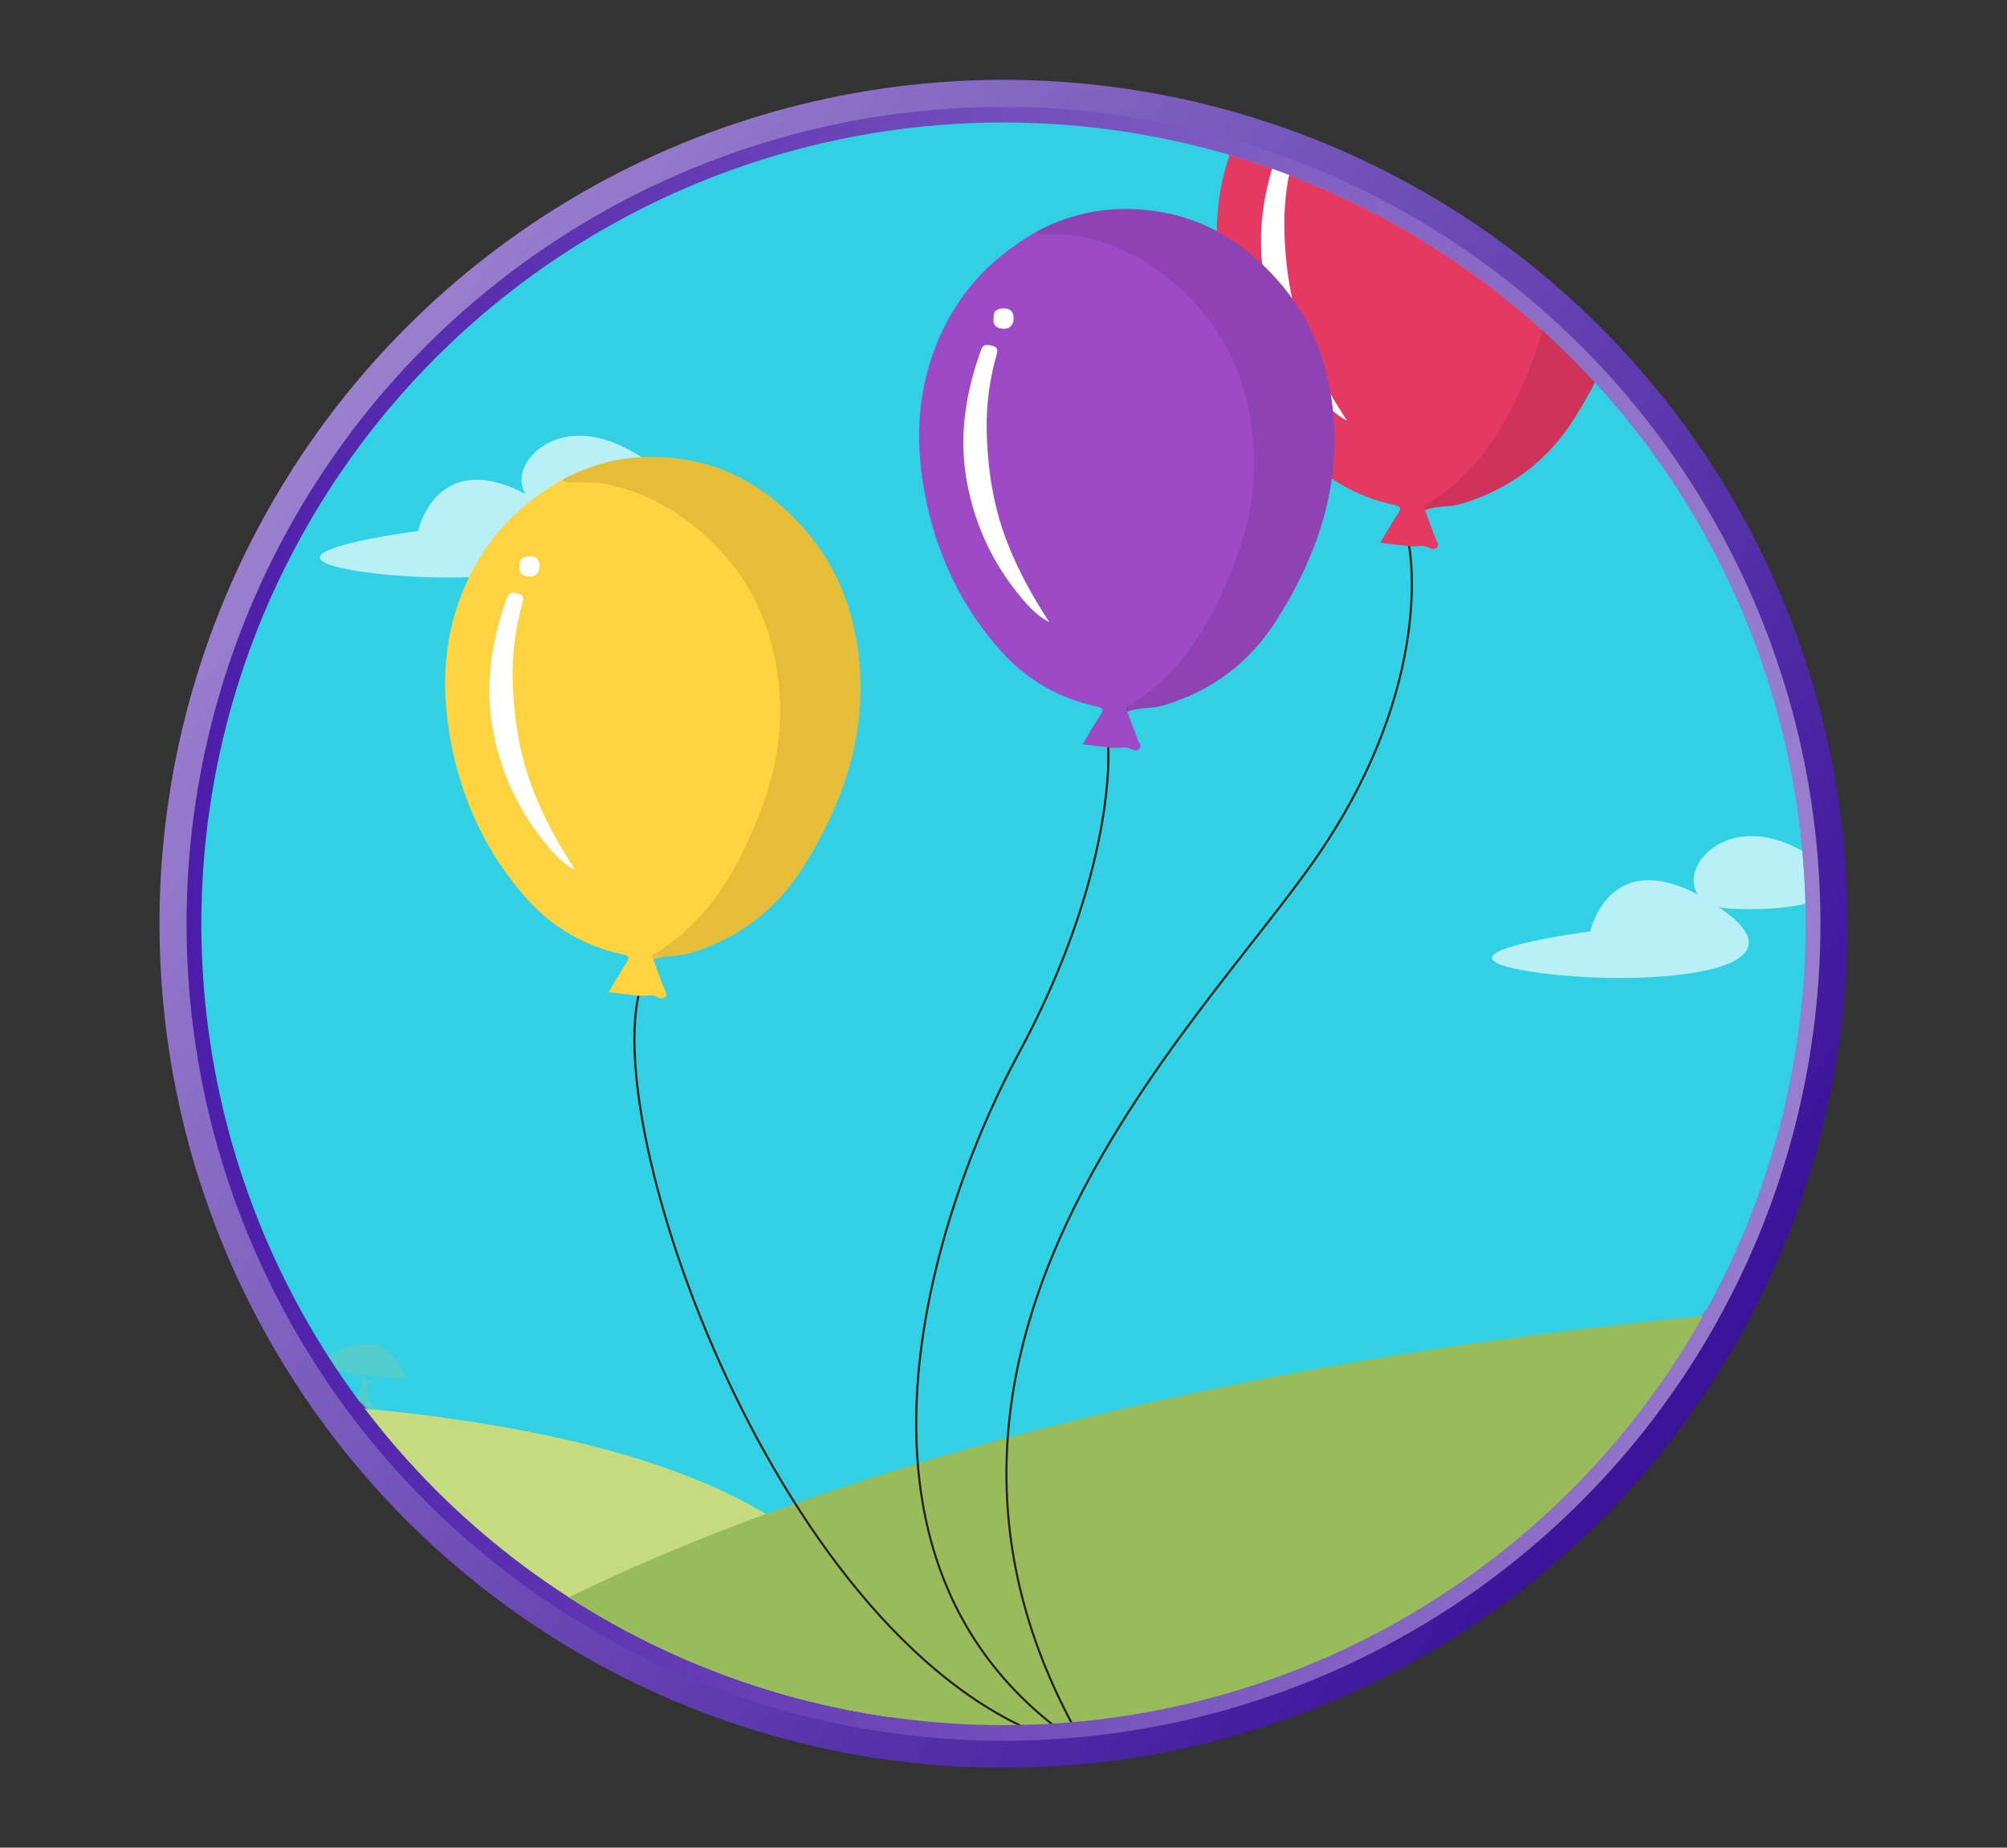 <?xml version="1.0" encoding="UTF-8"?><svg id="a" xmlns="http://www.w3.org/2000/svg" xmlns:xlink="http://www.w3.org/1999/xlink" viewBox="0 0 718 661"><rect x="0" y="0" width="718" height="661" fill="#333333" stroke="none"/><defs><style>.f{stroke:#262211;stroke-width:.75px;}.f,.g{fill:none;}.f,.h{stroke-miterlimit:10;}.i{fill:#fff;}.j,.h{fill:#31d0e5;}.k{fill:#98bc5c;}.l{fill:#e53963;}.m{fill:url(#c);}.n{fill:#77c9b0;}.o{fill:#c5db7f;}.p{fill:#9e4ac6;}.q{opacity:.45;}.r{clip-path:url(#b);}.s{opacity:.66;}.t{clip-path:url(#e);}.u{fill:#ffd23f;}.v{opacity:.1;}.w{opacity:.14;}.h{stroke:url(#d);stroke-width:6px;}</style><clipPath id="b"><ellipse class="g" cx="359" cy="-430.5" rx="286.63" ry="286.33"/></clipPath><linearGradient id="c" x1="104.06" y1="155.82" x2="602.27" y2="497.19" gradientTransform="matrix(1, 0, 0, 1, 0, 0)" gradientUnits="userSpaceOnUse"><stop offset="0" stop-color="#9b81cf"/><stop offset="1" stop-color="#3b139b"/></linearGradient><linearGradient id="d" x1="66.74" y1="330.5" x2="651.26" y2="330.5" gradientTransform="matrix(1, 0, 0, 1, 0, 0)" gradientUnits="userSpaceOnUse"><stop offset="0" stop-color="#4c1da9"/><stop offset="1" stop-color="#997ece"/></linearGradient><clipPath id="e"><ellipse class="g" cx="359" cy="330.5" rx="286.97" ry="286.68"/></clipPath></defs><g class="r"><path class="o" d="M177.62,65.14S602.95-263.52-28.69-240.66"/></g><g><g><circle class="m" cx="359" cy="330.5" r="301.94"/><circle class="h" cx="359" cy="330.5" r="289.26"/></g><ellipse class="g" cx="359" cy="330.5" rx="291.66" ry="291.34"/><g class="t"><g><g><path class="j" d="M683.3,292.77c0,153.76-145.23,278.41-324.37,278.41S18.73,460.01,18.73,306.25,179.78,14.36,358.92,14.36s324.37,124.65,324.37,278.41Z"/><path class="o" d="M176.63,813.16S609.08,477.32-33.12,500.67"/><path class="k" d="M463.71,740.28c-158.82,0-373.07-25.31-373.07-73.29s190.27-180.13,601.44-202.4c158.59-8.59-69.56,275.69-228.37,275.69Z"/><ellipse class="w" cx="293.57" cy="632.33" rx="57.42" ry="13.39" transform="translate(-53.62 27.78) rotate(-4.96)"/><ellipse class="w" cx="538.04" cy="639.94" rx="57.43" ry="13.62" transform="translate(-94.99 93.78) rotate(-9.16)"/><ellipse class="w" cx="207.4" cy="602.55" rx="34.68" ry="9.2" transform="translate(-74.02 30.81) rotate(-7.21)"/><g class="s"><g><path class="i" d="M149.58,189.97s7.43-34.63,45.94-8.7c38.51,25.92-36.41,28.83-70.44,22.53-34.03-6.3,24.5-13.82,24.5-13.82Z"/><path class="i" d="M223.28,160.04c32.2,16.25,3.08,23.32-23.78,21.77-26.86-1.54-8.42-38.02,23.78-21.77Z"/></g><g><path class="i" d="M568.92,333.22s7.43-34.63,45.94-8.7c38.51,25.92-36.41,28.83-70.44,22.53-34.03-6.3,24.5-13.82,24.5-13.82Z"/><path class="i" d="M642.62,303.29c32.2,16.25,3.08,23.32-23.78,21.77s-8.42-38.02,23.78-21.77Z"/></g></g><g class="q"><path class="n" d="M119.34,483.9s14.35-8.7,21.88,1.8c7.53,10.5,2.78,7.23-11.92,6.05-14.7-1.19-15.28-5.53-9.97-7.84Z"/><path class="n" d="M125.64,504.51s4.79-7.99,3.67-12.77c-1.37-5.86,1.22-2.18,1.22-2.18l.5,4.87,5.04-1.97s-5.6,2.23-4.59,6.23,2.67,5.84,2.67,5.84l-8.51-.03Z"/></g></g><g><path class="f" d="M396.46,267.27s3.33,44.37-32.57,110.63c-24.55,45.3-78.39,181.6,24.61,247.6"/><path class="f" d="M504.08,195.3s9.92,48.47-32.57,110.63c-42.49,62.15-170.01,179.58-80.01,324.58"/><path class="f" d="M388.5,625.5c-102-22-172.67-211.43-160.09-269.27"/><g><path class="u" d="M306.4,229.23c-2.61-15.61-8.95-29.27-19.41-40.84-11.67-12.91-25.7-21.71-43.35-24.19-15.05-2.11-29.09,.17-42.42,7.38-4.53,2.54-8.75,5.46-12.82,8.77-10.78,8.79-18.41,19.73-23.41,32.64-6.77,17.45-7.06,35.44-3.49,53.51,4.12,20.84,13,39.54,27.21,55.32,9.06,10.07,20.47,16.65,33.73,19.54,2.81,.61,2.9,1.21,1.47,3.38-2.15,3.26-4.06,6.69-6.18,10.23,3.92,.46,7.32,.85,10.71,1.25,.62,0,1.23,0,1.85,0,1.63-.08,3.25-.44,4.84,.48,.92,.54,2.2,.67,2.94-.15,.83-.91-.05-1.88-.44-2.86-1.38-3.44-2.6-6.94-3.89-10.42,4.15-1.64,8.66-.94,12.93-2.22,17.37-5.21,31-15.43,40.63-30.79,15.52-24.76,24.11-51.21,19.13-81.04Zm-100.6,82.03"/><path class="v" d="M233.72,343.27c-1.42-2.15,1-2.3,1.75-2.78,18.62-11.89,28.78-30.06,36.47-49.99,4.89-12.67,7.65-25.91,7.09-39.48-.89-21.24-7.65-40.13-22.87-55.67-11.37-11.61-24.48-19.35-40.39-22.35-3.32-.63-6.61-.17-9.9-.43-1.58-.12-3.37,.6-4.65-1,13.33-7.21,27.37-9.5,42.42-7.38,17.66,2.48,31.68,11.28,43.35,24.19,10.46,11.57,16.8,25.23,19.41,40.84,4.98,29.83-3.6,56.28-19.13,81.04-9.63,15.36-23.26,25.58-40.63,30.79-4.27,1.28-8.78,.57-12.93,2.22Z"/><g><path class="i" d="M205.8,311.26c-4.21-2.12-7.44-5.64-10.4-9.21-9.82-11.89-16.19-25.45-19.03-40.76-3.04-16.36-.57-32.02,5.02-47.4,.76-2.1,1.97-2.03,3.9-1.52,2.36,.63,2.1,1.69,1.58,3.52-2.43,8.58-3.61,17.52-3.46,26.27,.24,13.96,2.3,27.85,7.52,41.01,3.9,9.85,8.93,19.05,14.88,28.08Z"/><path class="i" d="M185.9,202.53c-.19-2.67,1.17-3.44,3.53-3.5,2.86-.07,3.72,1.66,3.59,3.95-.13,2.23-1.66,3.54-3.93,3.31-2.14-.22-3.63-1.31-3.19-3.76Z"/></g></g><g><path class="l" d="M582.46,68.45c-2.61-15.61-8.95-29.27-19.41-40.84-11.67-12.91-25.7-21.71-43.35-24.19-15.05-2.11-29.09,.17-42.42,7.38-4.53,2.54-8.75,5.46-12.82,8.77-10.78,8.79-18.41,19.73-23.41,32.64-6.77,17.45-7.06,35.44-3.49,53.51,4.12,20.84,13,39.54,27.21,55.32,9.06,10.07,20.47,16.65,33.73,19.54,2.81,.61,2.9,1.21,1.47,3.38-2.15,3.26-4.06,6.69-6.18,10.23,3.92,.46,7.32,.85,10.71,1.25,.62,0,1.23,0,1.85,0,1.63-.08,3.25-.44,4.84,.48,.92,.54,2.2,.67,2.94-.15,.83-.91-.05-1.88-.44-2.86-1.38-3.44-2.6-6.94-3.89-10.42,4.15-1.64,8.66-.94,12.93-2.22,17.37-5.21,31-15.43,40.63-30.79,15.52-24.76,24.11-51.21,19.13-81.04Z"/><path class="v" d="M509.78,182.5c-1.42-2.15,1-2.3,1.75-2.78,18.62-11.89,28.78-30.06,36.47-49.99,4.89-12.67,7.65-25.91,7.09-39.48-.89-21.24-7.65-40.13-22.87-55.67-11.37-11.61-24.48-19.35-40.39-22.35-3.32-.63-6.61-.17-9.9-.43-1.58-.12-3.37,.6-4.65-1,13.33-7.21,27.37-9.5,42.42-7.38,17.66,2.48,31.68,11.28,43.35,24.19,10.46,11.57,16.8,25.23,19.41,40.84,4.98,29.83-3.6,56.28-19.13,81.04-9.63,15.36-23.26,25.58-40.63,30.79-4.27,1.28-8.78,.57-12.93,2.22Z"/><g><path class="i" d="M481.87,150.48c-4.21-2.12-7.44-5.64-10.4-9.21-9.82-11.89-16.19-25.45-19.03-40.76-3.04-16.36-.57-32.02,5.02-47.4,.76-2.1,1.97-2.03,3.9-1.52,2.36,.63,2.1,1.69,1.58,3.52-2.43,8.58-3.61,17.52-3.46,26.27,.24,13.96,2.3,27.85,7.52,41.01,3.9,9.85,8.93,19.05,14.88,28.08Z"/><path class="i" d="M461.97,41.76c-.19-2.67,1.17-3.44,3.53-3.5,2.86-.07,3.72,1.66,3.59,3.95-.13,2.23-1.66,3.54-3.93,3.31-2.14-.22-3.63-1.31-3.19-3.76Z"/></g></g><g><path class="p" d="M475.98,140.55c-2.61-15.61-8.95-29.27-19.41-40.84-11.67-12.91-25.7-21.71-43.35-24.19-15.05-2.11-29.09,.17-42.42,7.38-4.53,2.54-8.75,5.46-12.82,8.77-10.78,8.79-18.41,19.73-23.41,32.64-6.77,17.45-7.06,35.44-3.49,53.51,4.12,20.84,13,39.54,27.21,55.32,9.06,10.07,20.47,16.65,33.73,19.54,2.81,.61,2.9,1.21,1.47,3.38-2.15,3.26-4.06,6.69-6.18,10.23,3.92,.46,7.32,.85,10.71,1.25,.62,0,1.23,0,1.85,0,1.63-.08,3.25-.44,4.84,.48,.92,.54,2.2,.67,2.94-.15,.83-.91-.05-1.88-.44-2.86-1.38-3.44-2.6-6.94-3.89-10.42,4.15-1.64,8.66-.94,12.93-2.22,17.37-5.21,31-15.43,40.63-30.79,15.52-24.76,24.11-51.21,19.13-81.04Zm-100.6,82.03"/><path class="v" d="M403.3,254.59c-1.42-2.15,1-2.3,1.75-2.78,18.62-11.89,28.78-30.06,36.47-49.99,4.89-12.67,7.65-25.91,7.09-39.48-.89-21.24-7.65-40.13-22.87-55.67-11.37-11.61-24.48-19.35-40.39-22.35-3.32-.63-6.61-.17-9.9-.43-1.58-.12-3.37,.6-4.65-1,13.33-7.21,27.37-9.5,42.42-7.38,17.66,2.48,31.68,11.28,43.35,24.19,10.46,11.57,16.8,25.23,19.41,40.84,4.98,29.83-3.6,56.28-19.13,81.04-9.63,15.36-23.26,25.58-40.63,30.79-4.27,1.28-8.78,.57-12.93,2.22Z"/><g><path class="i" d="M375.38,222.58c-4.21-2.12-7.44-5.64-10.4-9.21-9.82-11.89-16.19-25.45-19.03-40.76-3.04-16.36-.57-32.02,5.02-47.4,.76-2.1,1.97-2.03,3.9-1.52,2.36,.63,2.1,1.69,1.58,3.52-2.43,8.58-3.61,17.52-3.46,26.27,.24,13.96,2.3,27.85,7.52,41.01,3.9,9.85,8.93,19.05,14.88,28.08Z"/><path class="i" d="M355.48,113.85c-.19-2.67,1.17-3.44,3.53-3.5,2.86-.07,3.72,1.66,3.59,3.95-.13,2.23-1.66,3.54-3.93,3.31-2.14-.22-3.63-1.31-3.19-3.76Z"/></g></g></g></g></g></g></svg>